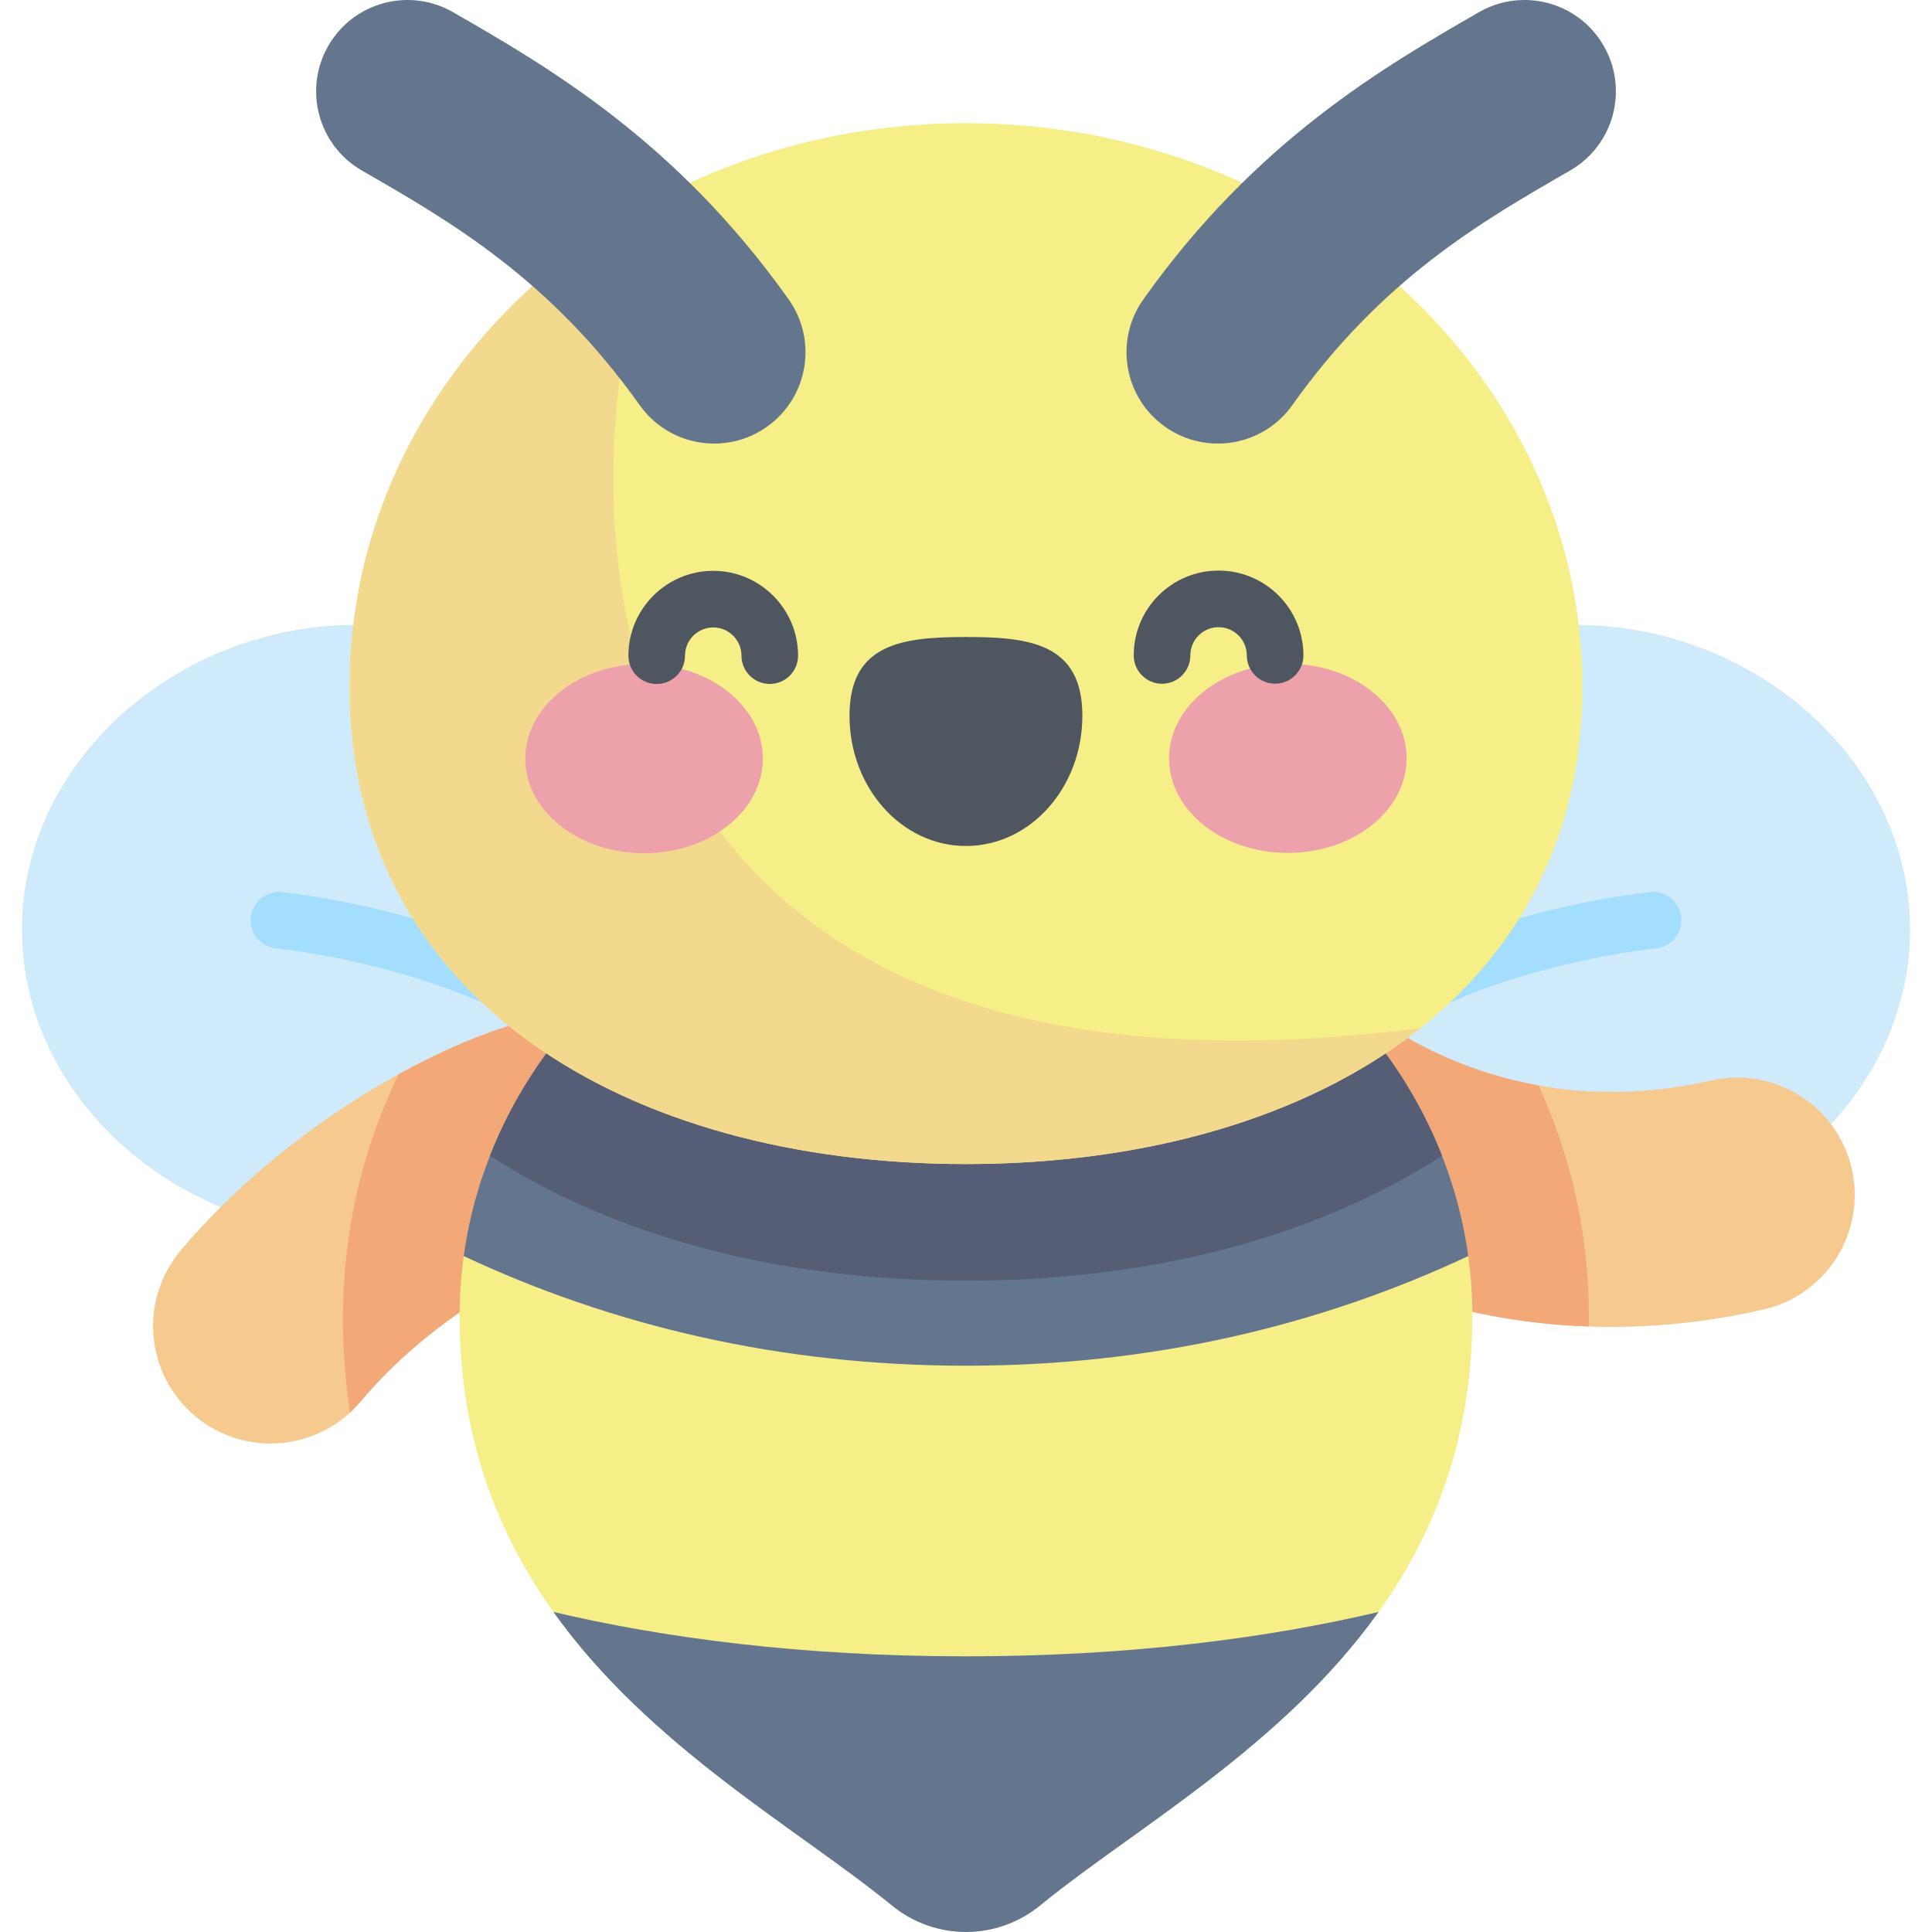 <svg id="Capa_1" enable-background="new 0 0 512 512" height="512" viewBox="0 0 512 512" width="512" xmlns="http://www.w3.org/2000/svg"><g><path d="m180.071 246.331c0 44.582-38.389 80.723-85.744 80.723s-88.511-36.141-88.511-80.723 41.156-80.723 88.511-80.723c47.355-.001 85.744 36.141 85.744 80.723z" fill="#ceeafb"/><path d="m155.967 282.582c-1.948 0-3.894-.753-5.363-2.256-16.492-16.864-55.383-26.586-77.499-29.006-4.118-.451-7.091-4.154-6.64-8.271.449-4.118 4.155-7.09 8.271-6.64 20.877 2.285 65.842 12.211 86.593 33.429 2.895 2.961 2.843 7.71-.118 10.606-1.46 1.428-3.354 2.138-5.244 2.138z" fill="#a3defe"/><path d="m331.929 246.331c0 44.582 38.389 80.723 85.744 80.723s88.511-36.141 88.511-80.723-41.156-80.723-88.511-80.723c-47.355-.001-85.744 36.141-85.744 80.723z" fill="#ceeafb"/><path d="m356.033 282.582c-1.891 0-3.784-.711-5.243-2.138-2.961-2.896-3.014-7.645-.118-10.606 20.751-21.218 65.716-31.145 86.593-33.429 4.132-.449 7.821 2.524 8.271 6.64.451 4.118-2.522 7.821-6.64 8.271-22.116 2.42-61.007 12.142-77.499 29.006-1.47 1.503-3.416 2.256-5.364 2.256z" fill="#a3defe"/><path d="m51.721 375.29c-13.181-11.035-14.921-30.665-3.885-43.846 29.623-35.383 80.176-64.17 112.689-64.17 17.19 0 31.125 13.935 31.125 31.125s-13.935 31.125-31.125 31.125c-8.895.317-42.777 15.386-64.958 41.881-11.054 13.202-30.687 14.903-43.846 3.885z" fill="#f6ca8e"/><path d="m334.625 324.569c-14.454-9.306-18.625-28.567-9.32-43.02 9.306-14.452 28.567-18.626 43.02-9.32 14.387 9.265 44.577 23.418 85.118 14.124 16.751-3.841 33.452 6.625 37.295 23.381 3.842 16.755-6.626 33.452-23.38 37.294-48.802 11.191-95.624 1.435-132.733-22.459z" fill="#f6ca8e"/><path d="m325.305 281.549c-9.305 14.453-5.134 33.714 9.32 43.02 25.152 16.196 54.771 25.884 86.44 26.969.333-22.51-4.118-43.771-13.314-63.88-17.667-3.176-31.159-10.105-39.426-15.428-14.453-9.307-33.713-5.133-43.02 9.319z" fill="#f3a977"/><path d="m160.525 267.274c-15.579 0-35.3 6.621-54.876 17.399-13.044 26.944-17.728 56.769-12.913 89.686.992-.912 1.943-1.892 2.832-2.954 22.181-26.494 56.063-41.564 64.958-41.881 17.19 0 31.125-13.936 31.125-31.125-.001-17.189-13.936-31.125-31.126-31.125z" fill="#f3a977"/><path d="m365.349 427.18c7.419-27.414 23.754-94.302 23.754-94.302-8.426-61.16-64.806-108.435-133.103-108.435s-124.677 47.275-133.102 108.435c0 0 21.32 71.315 23.754 94.302 25.563 35.854 65.033 57.606 89.697 77.785 11.465 9.38 27.838 9.38 39.303 0 24.664-20.179 64.134-41.931 89.697-77.785z" fill="#64768e"/><path d="m382.155 306.308c-18.731-47.755-68.142-81.865-126.155-81.865s-107.424 34.111-126.155 81.865c33.675 21.667 77.063 33.08 126.155 33.08s92.48-11.413 126.155-33.08z" fill="#565e75"/><path d="m122.897 332.878c-.718 5.21-1.088 10.509-1.088 15.9 0 32.416 10.115 57.747 24.842 78.402 29.183 6.887 65.75 11.764 109.349 11.764s80.166-4.877 109.349-11.764c14.727-20.655 24.842-45.986 24.842-78.402 0-5.391-.37-10.69-1.088-15.9-39.288 18.396-83.703 29.051-133.103 29.051s-93.815-10.656-133.103-29.051z" fill="#f6ee86"/><path d="m419.351 182.02c0-82.505-73.135-149.388-163.351-149.388s-163.351 66.883-163.351 149.388 73.134 126.463 163.351 126.463 163.351-43.958 163.351-126.463z" fill="#f6ee86"/><path d="m178.556 50.46c-51.148 25.235-85.907 74.684-85.907 131.56 0 82.505 73.135 126.463 163.351 126.463 47.659 0 90.545-12.272 120.406-36.009-245.707 31.351-225.824-170.842-197.85-222.014z" fill="#f2d98d"/><path d="m169.511 107.352c-23.756-33.47-50.237-48.711-73.601-62.157-11.588-6.669-15.575-21.469-8.905-33.058 6.668-11.586 21.467-15.575 33.057-8.906 24.915 14.34 59.038 33.979 88.931 76.097 7.739 10.903 5.174 26.015-5.729 33.754-10.904 7.738-26.015 5.173-33.753-5.73z" fill="#64768e"/><path d="m308.736 113.082c-10.903-7.739-13.469-22.85-5.729-33.754 29.893-42.118 64.016-61.757 88.931-76.097 11.59-6.669 26.39-2.682 33.057 8.906 6.67 11.588 2.683 26.388-8.905 33.058-23.364 13.446-49.845 28.688-73.601 62.157-7.739 10.903-22.851 13.468-33.753 5.73z" fill="#64768e"/><g><g><path d="m202.16 201.029c.007 13.843-14.079 25.072-31.463 25.081-17.383.009-31.481-11.206-31.488-25.049s14.079-25.073 31.463-25.082c17.383-.009 31.481 11.207 31.488 25.05z" fill="#eda1ab"/><path d="m309.816 200.975c.007 13.843 14.105 25.058 31.488 25.049s31.47-11.238 31.463-25.081-14.105-25.059-31.488-25.05-31.469 11.238-31.463 25.082z" fill="#eda1ab"/><path d="m286.836 189.655c-.01-19.068-13.824-20.852-30.864-20.844s-30.853 1.807-30.843 20.875c.01 19.067 13.831 34.518 30.871 34.509s30.845-15.473 30.836-34.54z" fill="#4e5660"/></g><g fill="#4e5660"><path d="m174.033 181.268c-4.141.001-7.498-3.355-7.5-7.497-.006-12.396 10.074-22.486 22.47-22.493h.011c12.393 0 22.477 10.078 22.482 22.471.002 4.142-3.355 7.502-7.496 7.503-.001 0-.003 0-.004 0-4.141 0-7.498-3.355-7.5-7.497-.002-4.124-3.358-7.478-7.482-7.478-.001 0-.002 0-.003 0-4.125.003-7.479 3.36-7.478 7.486.002 4.142-3.354 7.501-7.496 7.503-.001.002-.003.002-.004.002z"/><path d="m307.953 181.2c-4.141 0-7.497-3.355-7.5-7.496-.004-6.005 2.332-11.652 6.576-15.901 4.244-4.248 9.889-6.589 15.894-6.593h.011c12.393 0 22.477 10.078 22.482 22.471.002 4.142-3.355 7.501-7.496 7.503-.001 0-.003 0-.004 0-4.141 0-7.498-3.355-7.5-7.497-.002-4.124-3.358-7.478-7.482-7.478-.001 0-.002 0-.003 0-1.998.001-3.877.78-5.289 2.194-1.412 1.413-2.189 3.293-2.189 5.291.003 4.142-3.353 7.502-7.495 7.504-.002.002-.004.002-.005.002z"/></g></g></g></svg>